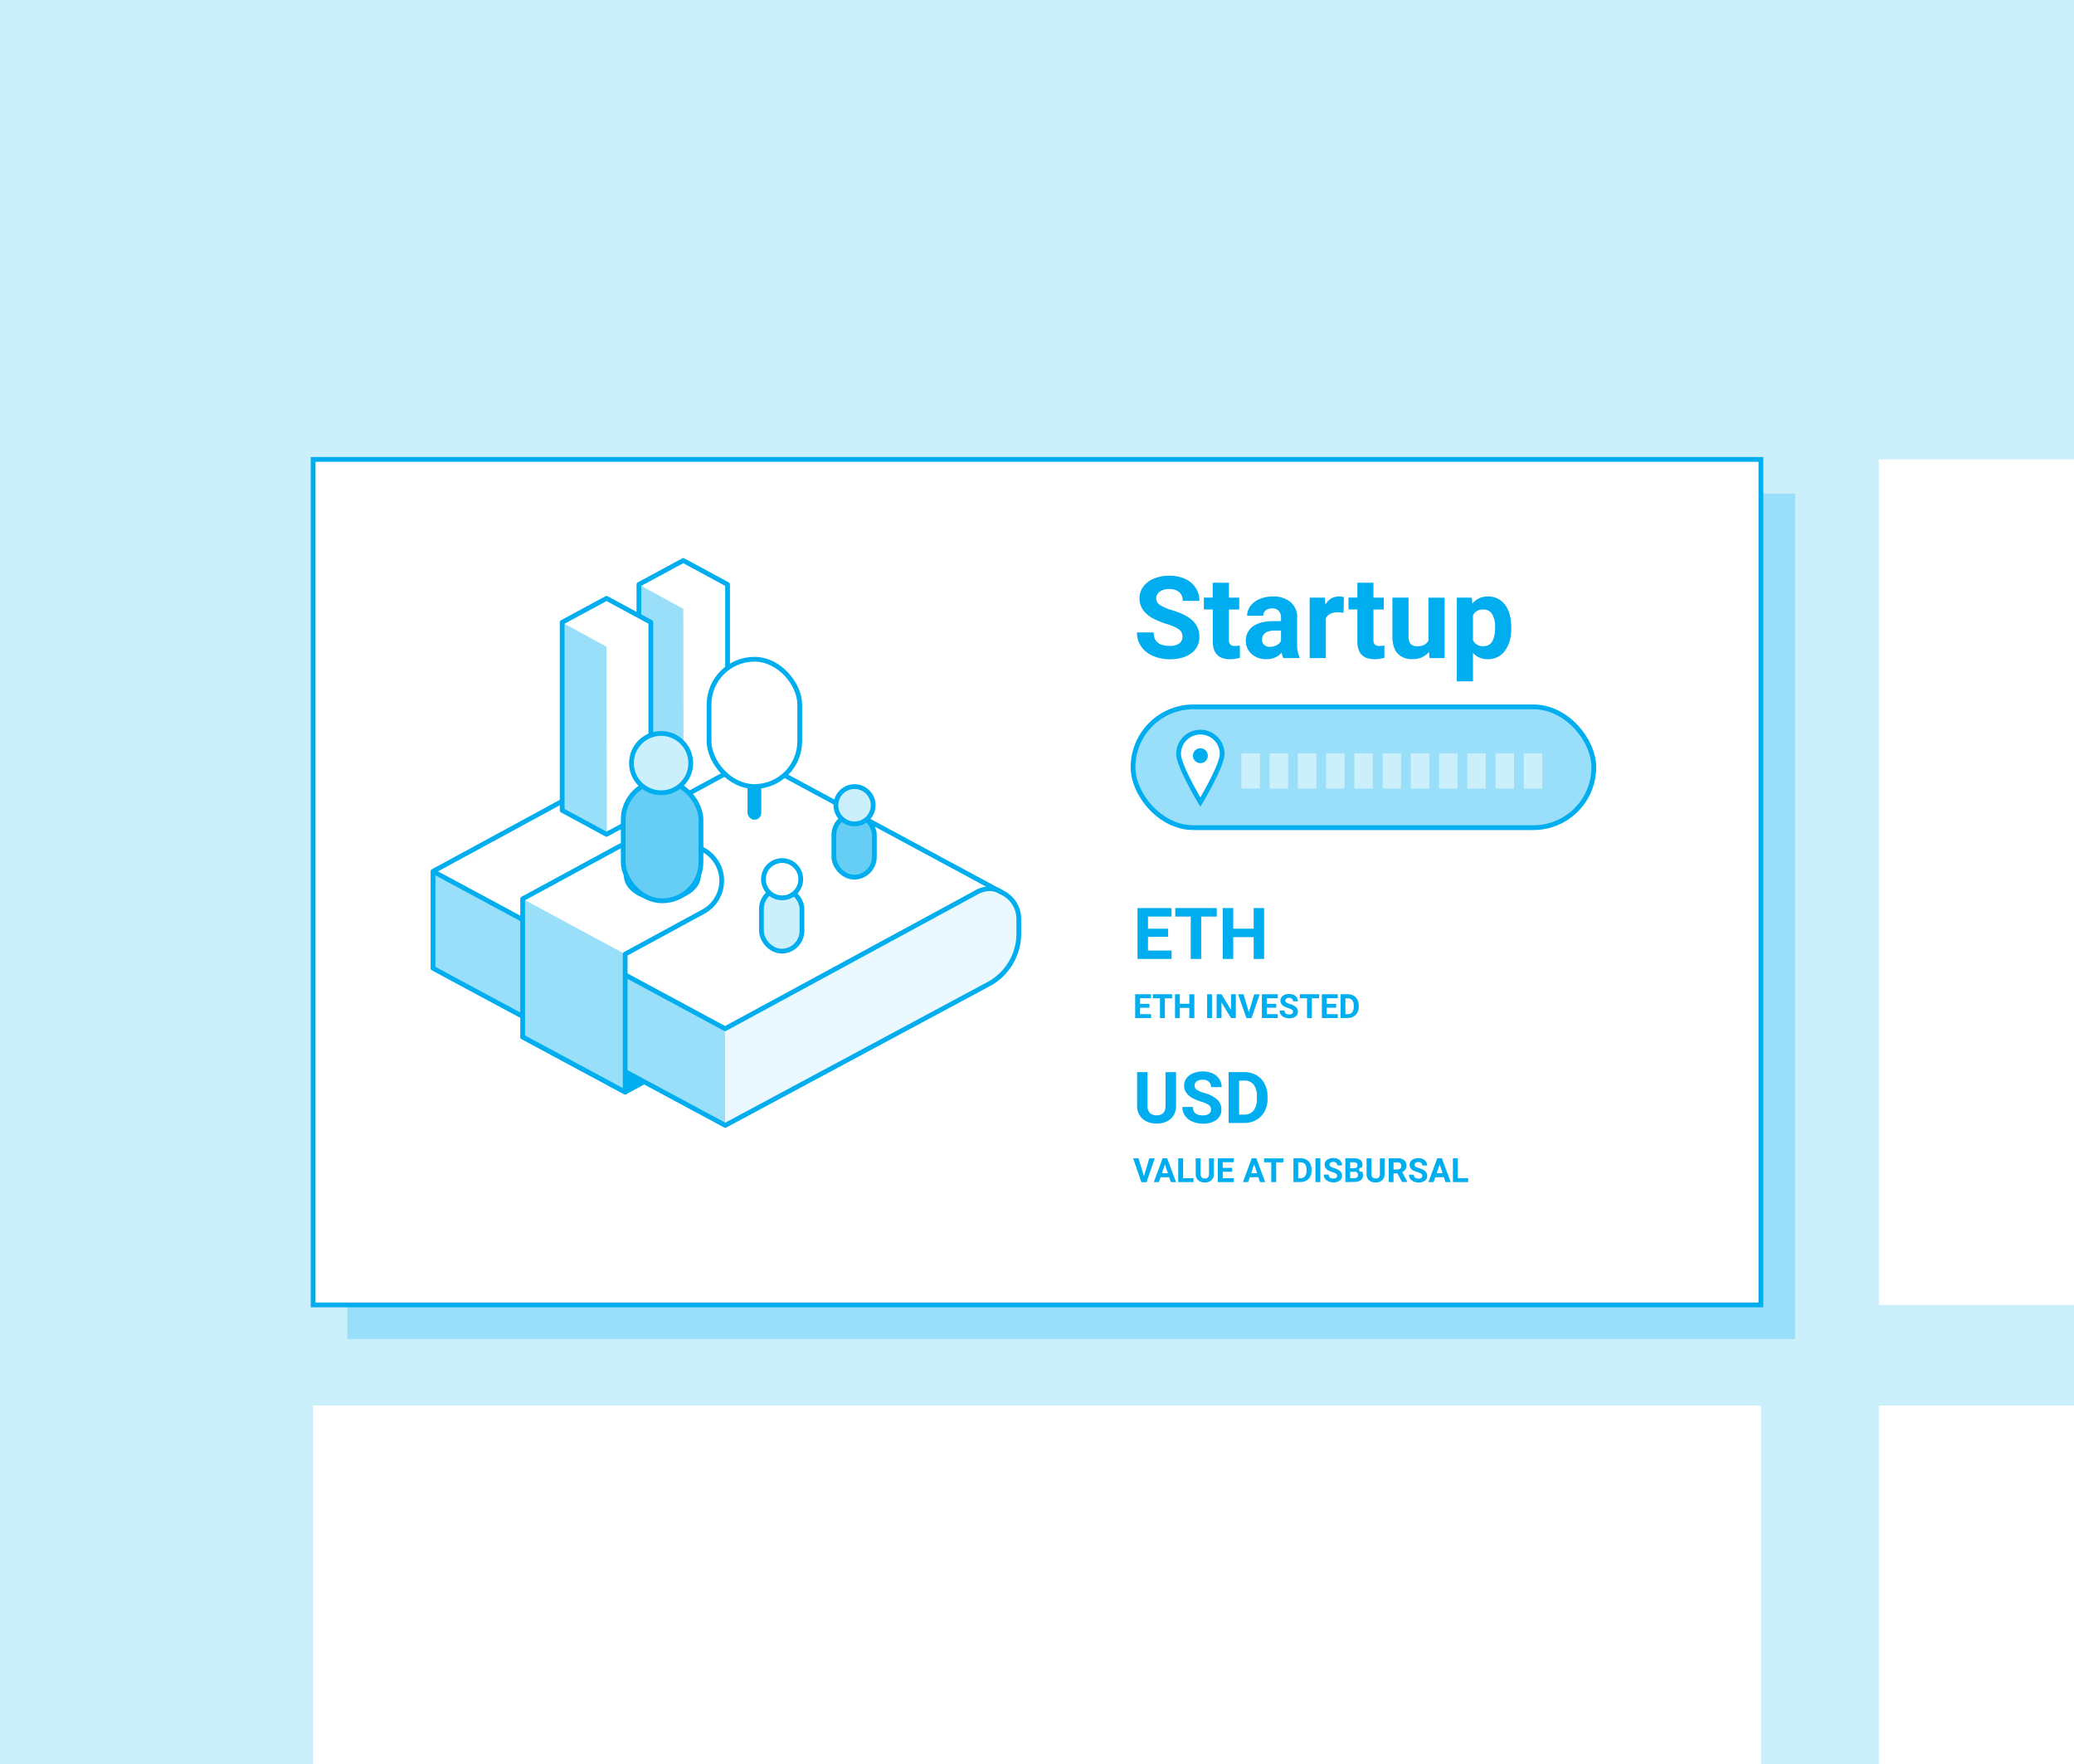 <svg id="Layer_1" data-name="Layer 1" xmlns="http://www.w3.org/2000/svg" xmlns:xlink="http://www.w3.org/1999/xlink" viewBox="0 0 870 740"><defs><style>.cls-1,.cls-9{fill:none;}.cls-2{clip-path:url(#clip-path);}.cls-12,.cls-3{fill:#cceffc;}.cls-13,.cls-4{fill:#99dff9;}.cls-5,.cls-6{fill:#fff;}.cls-11,.cls-12,.cls-13,.cls-5,.cls-7,.cls-9{stroke:#00aeef;stroke-width:2px;}.cls-11,.cls-12,.cls-13,.cls-5{stroke-miterlimit:10;}.cls-10,.cls-7{fill:#00aeef;}.cls-7,.cls-9{stroke-linejoin:round;}.cls-8{fill:#ebf9fe;}.cls-11{fill:#66cef5;}</style><clipPath id="clip-path"><rect class="cls-1" width="870" height="740"/></clipPath></defs><title>Accounts1</title><g class="cls-2"><rect class="cls-3" width="870" height="740"/><rect class="cls-4" x="145.68" y="207.03" width="607.31" height="354.61"/><rect class="cls-5" x="131.35" y="192.69" width="607.31" height="354.61"/><rect class="cls-6" x="131.35" y="589.51" width="607.31" height="150.49"/><rect class="cls-6" x="788.14" y="192.69" width="81.86" height="354.61"/><rect class="cls-6" x="788.14" y="589.51" width="81.86" height="150.49"/><polygon class="cls-7" points="303.74 389.05 219.24 434.9 262.24 458.04 346.74 412.19 303.74 389.05"/><polygon class="cls-4" points="304.17 472 304.13 431.55 181.64 365.46 181.64 406.1 304.17 472"/><path class="cls-8" d="M304.17,472V431.46L409,374.6a12.4,12.4,0,0,1,18.35,10.82v6.2a24,24,0,0,1-12.78,21.2Z"/><path class="cls-6" d="M420.2,374.28a12.81,12.81,0,0,0-1.21-.66c-.39-.24-.8-.45-1.21-.65a11,11,0,0,0-1.22-.65,12.81,12.81,0,0,0-1.21-.66c-.39-.24-.8-.45-1.21-.65a11.76,11.76,0,0,0-1.21-.65c-.4-.24-.8-.46-1.22-.66s-.8-.45-1.21-.65a11.76,11.76,0,0,0-1.21-.65c-.4-.24-.8-.46-1.22-.66a10.81,10.81,0,0,0-1.21-.65c-.39-.24-.8-.46-1.21-.66s-.8-.45-1.22-.65a10.81,10.81,0,0,0-1.21-.65c-.39-.24-.8-.46-1.21-.66a12.9,12.9,0,0,0-1.22-.65,10.81,10.81,0,0,0-1.21-.65c-.39-.24-.8-.46-1.21-.66a12.9,12.9,0,0,0-1.22-.65,10.81,10.81,0,0,0-1.21-.65c-.39-.24-.8-.46-1.21-.66s-.8-.45-1.21-.65a11.91,11.91,0,0,0-1.22-.65,12.81,12.81,0,0,0-1.21-.66c-.39-.24-.8-.45-1.21-.65a11.91,11.91,0,0,0-1.22-.65,12.81,12.81,0,0,0-1.21-.66c-.39-.24-.8-.45-1.21-.65a11.91,11.91,0,0,0-1.22-.65,12.81,12.81,0,0,0-1.21-.66c-.39-.24-.8-.45-1.21-.65a11,11,0,0,0-1.22-.65,12.81,12.81,0,0,0-1.21-.66c-.39-.24-.8-.45-1.21-.65a11,11,0,0,0-1.22-.65,12.81,12.81,0,0,0-1.21-.66c-.39-.24-.8-.45-1.21-.65a11.76,11.76,0,0,0-1.21-.65c-.4-.24-.8-.46-1.22-.66a12.73,12.73,0,0,0-1.21-.65,11.76,11.76,0,0,0-1.21-.65c-.4-.24-.8-.46-1.22-.66a10.81,10.81,0,0,0-1.21-.65c-.39-.24-.8-.46-1.21-.66s-.8-.45-1.22-.65a10.81,10.81,0,0,0-1.21-.65c-.39-.24-.8-.46-1.21-.66a12.9,12.9,0,0,0-1.22-.65,10.81,10.81,0,0,0-1.21-.65c-.39-.24-.8-.46-1.21-.66a12.9,12.9,0,0,0-1.22-.65,10.81,10.81,0,0,0-1.21-.65,12.81,12.81,0,0,0-1.21-.66c-.39-.24-.8-.45-1.21-.65a11.91,11.91,0,0,0-1.22-.65,12.81,12.81,0,0,0-1.21-.66c-.39-.24-.8-.45-1.21-.65a11.91,11.91,0,0,0-1.22-.65,12.81,12.81,0,0,0-1.21-.66c-.39-.24-.8-.45-1.21-.65a11.91,11.91,0,0,0-1.22-.65,12.81,12.81,0,0,0-1.21-.66c-.39-.24-.8-.45-1.21-.65a11,11,0,0,0-1.22-.65,12.81,12.81,0,0,0-1.21-.66c-.39-.24-.8-.45-1.21-.65a11.76,11.76,0,0,0-1.21-.65c-.4-.24-.8-.46-1.22-.66s-.8-.45-1.21-.65a11.76,11.76,0,0,0-1.21-.65c-.4-.24-.8-.46-1.22-.66a10.81,10.81,0,0,0-1.21-.65,11.76,11.76,0,0,0-1.21-.65c-.4-.24-.8-.46-1.22-.66a10.81,10.81,0,0,0-1.21-.65c-.39-.24-.8-.46-1.21-.66a12.9,12.9,0,0,0-1.22-.65,10.81,10.81,0,0,0-1.21-.65c-.39-.24-.8-.46-1.21-.66a12.9,12.9,0,0,0-1.22-.65,10.81,10.81,0,0,0-1.21-.65c-.39-.24-.8-.46-1.21-.66a12.9,12.9,0,0,0-1.22-.65,10.81,10.81,0,0,0-1.21-.65c-.39-.24-.8-.46-1.21-.66s-.8-.45-1.21-.65a11.91,11.91,0,0,0-1.22-.65,12.81,12.81,0,0,0-1.21-.66c-.39-.24-.8-.45-1.21-.65a11.91,11.91,0,0,0-1.22-.65,12.81,12.81,0,0,0-1.21-.66c-.39-.24-.8-.45-1.21-.65a11,11,0,0,0-1.22-.65,12.81,12.81,0,0,0-1.21-.66c-.39-.24-.8-.45-1.21-.65a11,11,0,0,0-1.22-.65,12.81,12.81,0,0,0-1.21-.66c-.39-.24-.8-.45-1.21-.65a11,11,0,0,0-1.22-.65,12.81,12.81,0,0,0-1.21-.66,12.36,12.36,0,0,0-12.45-.33l-104.8,56.87V406l1.21-.65v1.3l1.22-.65v1.31l1.21-.65V408l1.21-.65v1.3l1.22-.65v1.31l1.21-.65v1.3l1.21-.65v1.31l1.22-.66v1.31l1.21-.65v1.3l1.21-.65v1.31l1.21-.65v1.3l1.22-.65v1.3l1.21-.65v1.31l1.21-.65v1.3l1.22-.65v1.3l1.21-.65v1.31l1.21-.65v1.3l1.22-.65v1.3l1.21-.65v1.31l1.21-.65v1.3l1.22-.65v1.3l1.21-.65v1.31l1.21-.65V421l1.22-.65v1.3L212,421v1.31l1.21-.65V423l1.21-.65v1.3l1.22-.65v1.31l1.21-.65V425l1.21-.65v1.3l1.22-.65v1.31l1.21-.65v1.3l1.21-.65v1.3l1.22-.65v1.31l1.21-.65v1.3l1.21-.65v1.31l1.22-.66v1.31l1.21-.65v1.3l1.21-.65v1.31l1.22-.66v1.31l1.21-.65v1.3l1.21-.65v1.31l1.21-.65v1.3l1.22-.65v1.3l1.21-.65v1.31l1.21-.65v1.3l1.22-.65v1.3l1.21-.65v1.31l1.21-.65V438l1.22-.65v1.3l1.21-.65v1.31l1.21-.65V440l1.22-.65v1.3l1.21-.65v1.31l1.21-.65v1.3l1.22-.65v1.3l1.21-.65v1.31l1.21-.65v1.3l1.21-.65v1.3l1.22-.65v1.31l1.21-.65v1.3l1.21-.65v1.3l1.22-.65v1.31l1.21-.65v1.3l1.21-.65v1.3l1.22-.65v1.31l1.21-.65v1.3l1.21-.65v1.31l1.22-.66v1.31l1.21-.65v1.3l1.21-.65v1.31l1.22-.66v1.31l1.21-.65v1.3l1.21-.65v1.31l1.21-.65V455l1.22-.65v1.3l1.21-.65v1.31l1.21-.65V457l1.22-.65v1.3l1.21-.65v1.31l1.21-.65v1.3l1.22-.65v1.3l1.21-.65v1.31l1.21-.65v1.3l1.22-.65v1.3l1.21-.65v1.31l1.21-.65v1.3l1.21-.65v1.3l1.22-.65v1.31l1.21-.65v1.3l1.21-.65v1.3l1.22-.65v1.31l1.21-.65v1.3l1.21-.65v1.3l1.22-.65v1.31l1.21-.65v1.3l1.21-.65v1.3l1.22-.65V470l1.21-.65v1.3L303,470v1.31l1.22-.66V472l110.36-59.18a24,24,0,0,0,12.78-21.2v-6.2A12.22,12.22,0,0,0,420.2,374.28Z"/><polygon class="cls-4" points="304.17 472 304.13 431.55 181.64 365.46 181.64 406.1 304.17 472"/><path class="cls-8" d="M304.17,472V431.46L409,374.6a12.4,12.4,0,0,1,18.35,10.82v6.2a24,24,0,0,1-12.78,21.2Z"/><path class="cls-9" d="M420.2,374.28a12.81,12.81,0,0,0-1.21-.66c-.39-.24-.8-.45-1.21-.65a11,11,0,0,0-1.22-.65,12.81,12.81,0,0,0-1.21-.66c-.39-.24-.8-.45-1.21-.65a11.76,11.76,0,0,0-1.21-.65c-.4-.24-.8-.46-1.22-.66s-.8-.45-1.21-.65a11.76,11.76,0,0,0-1.21-.65c-.4-.24-.8-.46-1.22-.66a10.81,10.81,0,0,0-1.21-.65c-.39-.24-.8-.46-1.21-.66s-.8-.45-1.22-.65a10.81,10.81,0,0,0-1.21-.65c-.39-.24-.8-.46-1.21-.66a12.9,12.9,0,0,0-1.22-.65,10.81,10.81,0,0,0-1.21-.65c-.39-.24-.8-.46-1.21-.66a12.9,12.9,0,0,0-1.22-.65,10.81,10.81,0,0,0-1.21-.65c-.39-.24-.8-.46-1.21-.66s-.8-.45-1.21-.65a11.91,11.91,0,0,0-1.22-.65,12.81,12.81,0,0,0-1.21-.66c-.39-.24-.8-.45-1.21-.65a11.91,11.91,0,0,0-1.22-.65,12.81,12.81,0,0,0-1.21-.66c-.39-.24-.8-.45-1.21-.65a11.91,11.91,0,0,0-1.22-.65,12.81,12.81,0,0,0-1.21-.66c-.39-.24-.8-.45-1.21-.65a11,11,0,0,0-1.22-.65,12.81,12.81,0,0,0-1.21-.66c-.39-.24-.8-.45-1.21-.65a11,11,0,0,0-1.22-.65,12.81,12.81,0,0,0-1.21-.66c-.39-.24-.8-.45-1.21-.65a11.76,11.76,0,0,0-1.21-.65c-.4-.24-.8-.46-1.22-.66a12.73,12.73,0,0,0-1.21-.65,11.76,11.76,0,0,0-1.21-.65c-.4-.24-.8-.46-1.22-.66a10.81,10.81,0,0,0-1.21-.65c-.39-.24-.8-.46-1.21-.66s-.8-.45-1.22-.65a10.81,10.81,0,0,0-1.21-.65c-.39-.24-.8-.46-1.21-.66a12.9,12.9,0,0,0-1.22-.65,10.81,10.81,0,0,0-1.21-.65c-.39-.24-.8-.46-1.21-.66a12.9,12.9,0,0,0-1.22-.65,10.81,10.81,0,0,0-1.21-.65,12.81,12.81,0,0,0-1.21-.66c-.39-.24-.8-.45-1.21-.65a11.91,11.91,0,0,0-1.22-.65,12.81,12.81,0,0,0-1.21-.66c-.39-.24-.8-.45-1.21-.65a11.91,11.91,0,0,0-1.22-.65,12.81,12.81,0,0,0-1.21-.66c-.39-.24-.8-.45-1.21-.65a11.91,11.91,0,0,0-1.22-.65,12.81,12.81,0,0,0-1.21-.66c-.39-.24-.8-.45-1.21-.65a11,11,0,0,0-1.22-.65,12.81,12.81,0,0,0-1.21-.66c-.39-.24-.8-.45-1.21-.65a11.76,11.76,0,0,0-1.21-.65c-.4-.24-.8-.46-1.22-.66s-.8-.45-1.21-.65a11.76,11.76,0,0,0-1.21-.65c-.4-.24-.8-.46-1.22-.66a10.81,10.81,0,0,0-1.21-.65,11.76,11.76,0,0,0-1.21-.65c-.4-.24-.8-.46-1.22-.66a10.81,10.81,0,0,0-1.21-.65c-.39-.24-.8-.46-1.21-.66a12.9,12.9,0,0,0-1.22-.65,10.81,10.81,0,0,0-1.21-.65c-.39-.24-.8-.46-1.21-.66a12.9,12.9,0,0,0-1.22-.65,10.81,10.81,0,0,0-1.21-.65c-.39-.24-.8-.46-1.21-.66a12.9,12.9,0,0,0-1.22-.65,10.81,10.81,0,0,0-1.21-.65c-.39-.24-.8-.46-1.21-.66s-.8-.45-1.21-.65a11.91,11.91,0,0,0-1.22-.65,12.81,12.81,0,0,0-1.21-.66c-.39-.24-.8-.45-1.21-.65a11.91,11.91,0,0,0-1.22-.65,12.81,12.81,0,0,0-1.21-.66c-.39-.24-.8-.45-1.21-.65a11,11,0,0,0-1.22-.65,12.81,12.81,0,0,0-1.21-.66c-.39-.24-.8-.45-1.21-.65a11,11,0,0,0-1.22-.65,12.81,12.81,0,0,0-1.21-.66c-.39-.24-.8-.45-1.21-.65a11,11,0,0,0-1.22-.65,12.81,12.81,0,0,0-1.21-.66,12.36,12.36,0,0,0-12.45-.33l-104.8,56.87h0V406h0v.1L303,471.34h0l1.22.66h0l110.36-59.18a24,24,0,0,0,12.78-21.2v-6.2A12.22,12.22,0,0,0,420.2,374.28Z"/><path class="cls-6" d="M258.92,355.49,219.24,377l43,23.14L295,382.37a14.75,14.75,0,0,0-.05-26l-1.83-1A36,36,0,0,0,258.92,355.49Z"/><ellipse class="cls-4" cx="277.85" cy="367.23" rx="15.15" ry="9.77"/><path class="cls-9" d="M181.64,365.46l122.53,66L409,374.6s5.87-4,11.24-.32"/><polygon class="cls-4" points="262.24 400.18 219.26 377.02 219.26 434.93 262.24 458.04 262.24 400.18"/><path class="cls-9" d="M295,356.41l-1.83-1a36,36,0,0,0-34.24.06L219.24,377l0,0v57.89l43,23.11V400.16L295,382.37A14.75,14.75,0,0,0,295,356.41Z"/><ellipse class="cls-9" cx="277.85" cy="367.23" rx="15.15" ry="9.77"/><polygon class="cls-6" points="268.01 324 286.61 334.05 305.2 324 305.2 245.13 286.74 234.95 268.01 245.13 268.01 324"/><polygon class="cls-4" points="286.74 334.05 286.62 255.36 268.04 245.22 268.04 324.04 286.74 334.05"/><polygon class="cls-9" points="268.01 324 286.61 334.05 305.2 324 305.2 245.13 286.62 235.08 268.01 245.13 268.01 324"/><polygon class="cls-6" points="235.82 339.88 254.42 349.93 273.01 339.88 273.01 261 254.56 250.83 235.82 261 235.82 339.88"/><polygon class="cls-4" points="254.56 349.93 254.43 271.24 235.85 261.1 235.85 339.91 254.56 349.93"/><polygon class="cls-9" points="235.82 339.88 254.42 349.93 273.01 339.88 273.01 261 254.43 250.96 235.82 261 235.82 339.88"/><rect class="cls-10" x="313.57" y="310.56" width="5.78" height="33.25" rx="2.89" transform="translate(632.92 654.37) rotate(-180)"/><rect class="cls-5" x="297.44" y="276.5" width="38.05" height="53.38" rx="19.02" transform="translate(632.92 606.38) rotate(180)"/><rect class="cls-11" x="261.43" y="327.49" width="32.61" height="50.33" rx="16.3"/><circle class="cls-12" cx="277.32" cy="320.06" r="12.44"/><rect class="cls-11" x="349.79" y="341.67" width="16.99" height="26.22" rx="8.49" transform="translate(716.57 709.56) rotate(-180)"/><circle class="cls-12" cx="358.46" cy="337.73" r="7.82"/><rect class="cls-12" x="319.41" y="372.69" width="16.99" height="26.22" rx="8.49" transform="translate(655.81 771.61) rotate(180)"/><circle class="cls-5" cx="328.08" cy="368.75" r="7.82"/><rect class="cls-13" x="475.29" y="296.47" width="193.28" height="50.66" rx="25.33"/><path class="cls-5" d="M512.67,316.2c0,5-9.14,20.2-9.14,20.2s-9.14-15.16-9.14-20.2a9.14,9.14,0,0,1,18.28,0Z"/><circle class="cls-10" cx="503.53" cy="316.95" r="3.13"/><rect class="cls-3" x="520.73" y="315.93" width="7.76" height="14.81"/><rect class="cls-3" x="532.58" y="315.93" width="7.76" height="14.81"/><rect class="cls-3" x="544.42" y="315.93" width="7.76" height="14.81"/><rect class="cls-3" x="556.27" y="315.93" width="7.76" height="14.81"/><rect class="cls-3" x="568.11" y="315.93" width="7.76" height="14.81"/><rect class="cls-3" x="579.96" y="315.93" width="7.76" height="14.81"/><rect class="cls-3" x="591.8" y="315.93" width="7.76" height="14.81"/><rect class="cls-3" x="603.65" y="315.93" width="7.76" height="14.81"/><rect class="cls-3" x="615.49" y="315.93" width="7.76" height="14.81"/><rect class="cls-3" x="627.34" y="315.93" width="7.76" height="14.81"/><rect class="cls-3" x="639.18" y="315.93" width="7.76" height="14.81"/><path class="cls-10" d="M496,267.06a3.62,3.62,0,0,0-1.4-3.06,18.58,18.58,0,0,0-5.07-2.25,36.21,36.21,0,0,1-5.79-2.33Q478,256.28,478,251a8.22,8.22,0,0,1,1.56-4.93,10.11,10.11,0,0,1,4.48-3.39,16.88,16.88,0,0,1,6.55-1.22,15.36,15.36,0,0,1,6.51,1.32,10.37,10.37,0,0,1,4.44,3.74,9.76,9.76,0,0,1,1.59,5.49h-7a4.63,4.63,0,0,0-1.47-3.65,6.12,6.12,0,0,0-4.15-1.3,6.55,6.55,0,0,0-4,1.09A3.46,3.46,0,0,0,485,251a3.29,3.29,0,0,0,1.68,2.79,18.76,18.76,0,0,0,4.93,2.11q6,1.81,8.74,4.48a8.91,8.91,0,0,1,2.75,6.65,8.2,8.2,0,0,1-3.36,6.95q-3.35,2.52-9,2.52a17.46,17.46,0,0,1-7.17-1.44,11.24,11.24,0,0,1-4.93-4,10.06,10.06,0,0,1-1.7-5.81h7q0,5.66,6.75,5.65a6.59,6.59,0,0,0,3.92-1A3.33,3.33,0,0,0,496,267.06Z"/><path class="cls-10" d="M515.51,244.42v6.23h4.33v5h-4.33v12.66a3,3,0,0,0,.54,2,2.72,2.72,0,0,0,2.06.6,10.76,10.76,0,0,0,2-.16v5.13a13.8,13.8,0,0,1-4.1.61q-7.12,0-7.27-7.19V255.62H505v-5h3.7v-6.23Z"/><path class="cls-10" d="M538.31,276a7.52,7.52,0,0,1-.68-2.27,8.18,8.18,0,0,1-6.4,2.74,9,9,0,0,1-6.17-2.15,7,7,0,0,1-2.45-5.44,7.18,7.18,0,0,1,3-6.19c2-1.44,4.87-2.16,8.63-2.18h3.12v-1.45a4.18,4.18,0,0,0-.9-2.81,3.53,3.53,0,0,0-2.85-1.06,4.07,4.07,0,0,0-2.68.82,2.79,2.79,0,0,0-1,2.25h-6.78a6.85,6.85,0,0,1,1.36-4.08,9,9,0,0,1,3.85-2.94,14,14,0,0,1,5.57-1.06,11,11,0,0,1,7.44,2.35,8.23,8.23,0,0,1,2.76,6.62v11a12,12,0,0,0,1,5.47V276Zm-5.6-4.71a5.93,5.93,0,0,0,2.77-.66,4.4,4.4,0,0,0,1.87-1.8v-4.36h-2.53q-5.09,0-5.41,3.52l0,.4a2.71,2.71,0,0,0,.89,2.08A3.46,3.46,0,0,0,532.71,271.3Z"/><path class="cls-10" d="M563.6,257a17.56,17.56,0,0,0-2.44-.19q-3.84,0-5,2.6V276h-6.78V250.65h6.4l.19,3a6.27,6.27,0,0,1,5.65-3.49,7.22,7.22,0,0,1,2.11.3Z"/><path class="cls-10" d="M576.14,244.42v6.23h4.34v5h-4.34v12.66a3,3,0,0,0,.54,2,2.74,2.74,0,0,0,2.06.6,10.69,10.69,0,0,0,2-.16v5.13a13.75,13.75,0,0,1-4.1.61q-7.12,0-7.26-7.19V255.62h-3.71v-5h3.71v-6.23Z"/><path class="cls-10" d="M599.44,273.44a8.5,8.5,0,0,1-6.94,3,8,8,0,0,1-6.22-2.34q-2.14-2.34-2.19-6.87V250.65h6.77v16.41q0,4,3.61,4c2.3,0,3.87-.79,4.73-2.39v-18H606V276h-6.37Z"/><path class="cls-10" d="M633.94,263.57c0,3.91-.89,7-2.66,9.39a8.54,8.54,0,0,1-7.19,3.52,7.91,7.91,0,0,1-6.21-2.67v11.95h-6.77V250.65h6.28l.24,2.49a8,8,0,0,1,6.42-2.95,8.6,8.6,0,0,1,7.29,3.46c1.73,2.32,2.6,5.5,2.6,9.57Zm-6.78-.52a10,10,0,0,0-1.25-5.48,4.09,4.09,0,0,0-3.64-1.92,4.44,4.44,0,0,0-4.39,2.44v10.42a4.52,4.52,0,0,0,4.43,2.51Q627.17,271,627.16,263.05Z"/><path class="cls-10" d="M490,392.92h-8.44v5.74h9.9v3.53h-14.3V380.86h14.27v3.56h-9.87v5.09H490Z"/><path class="cls-10" d="M510.42,384.42h-6.54v17.77h-4.39V384.42H493v-3.56h17.38Z"/><path class="cls-10" d="M530.28,402.19h-4.39v-9.14h-8.57v9.14h-4.4V380.86h4.4v8.65h8.57v-8.65h4.39Z"/><path class="cls-10" d="M482.17,422.66h-3.94v2.68h4.62V427h-6.67V417h6.66v1.66h-4.61v2.37h3.94Z"/><path class="cls-10" d="M491.68,418.7h-3.05V427h-2.05V418.7h-3V417h8.1Z"/><path class="cls-10" d="M501,427H498.9v-4.26h-4V427h-2V417h2v4h4v-4H501Z"/><path class="cls-10" d="M508.41,427h-2.05V417h2.05Z"/><path class="cls-10" d="M518.4,427h-2l-4-6.55V427h-2.05V417h2.05l4,6.56V417h2Z"/><path class="cls-10" d="M523.87,424.52l2.26-7.48h2.28L525,427h-2.14L519.35,417h2.28Z"/><path class="cls-10" d="M535.34,422.66H531.4v2.68H536V427h-6.67V417H536v1.66H531.4v2.37h3.94Z"/><path class="cls-10" d="M542.38,424.38a1,1,0,0,0-.41-.89,5.18,5.18,0,0,0-1.47-.66,9.77,9.77,0,0,1-1.69-.68,2.76,2.76,0,0,1-1.7-2.47,2.47,2.47,0,0,1,.46-1.44,2.92,2.92,0,0,1,1.3-1,4.9,4.9,0,0,1,1.92-.36,4.45,4.45,0,0,1,1.9.39,3.07,3.07,0,0,1,1.29,1.09,2.83,2.83,0,0,1,.46,1.6h-2.05a1.35,1.35,0,0,0-.43-1.07,1.79,1.79,0,0,0-1.21-.37,1.91,1.91,0,0,0-1.17.31,1,1,0,0,0-.41.84,1,1,0,0,0,.48.81,5.54,5.54,0,0,0,1.44.62,6.16,6.16,0,0,1,2.55,1.31,2.55,2.55,0,0,1,.8,1.94,2.38,2.38,0,0,1-1,2,4.31,4.31,0,0,1-2.64.74,5.1,5.1,0,0,1-2.09-.42,3.35,3.35,0,0,1-1.44-1.15,3,3,0,0,1-.49-1.7h2.05c0,1.1.66,1.65,2,1.65a1.89,1.89,0,0,0,1.14-.3A1,1,0,0,0,542.38,424.38Z"/><path class="cls-10" d="M553.32,418.7h-3.05V427h-2V418.7h-3V417h8.1Z"/><path class="cls-10" d="M560.48,422.66h-3.94v2.68h4.62V427h-6.67V417h6.66v1.66h-4.61v2.37h3.94Z"/><path class="cls-10" d="M562.37,427V417h3.06a4.71,4.71,0,0,1,2.35.59,4,4,0,0,1,1.61,1.68,5.16,5.16,0,0,1,.58,2.48v.46a5.26,5.26,0,0,1-.57,2.47,4.11,4.11,0,0,1-1.61,1.67,4.58,4.58,0,0,1-2.34.6Zm2-8.29v6.64h1a2.25,2.25,0,0,0,1.84-.78,3.61,3.61,0,0,0,.65-2.25v-.53a3.6,3.6,0,0,0-.63-2.3,2.22,2.22,0,0,0-1.84-.78Z"/><path class="cls-10" d="M493.34,449.66v14a7.19,7.19,0,0,1-2.19,5.54,8.44,8.44,0,0,1-6,2,8.53,8.53,0,0,1-5.93-2,7.09,7.09,0,0,1-2.24-5.44V449.66h4.39v14.08a4,4,0,0,0,1,3.05,3.84,3.84,0,0,0,2.77,1c2.47,0,3.73-1.29,3.77-3.89v-14.2Z"/><path class="cls-10" d="M508,465.4a2.27,2.27,0,0,0-.88-1.92,11.52,11.52,0,0,0-3.16-1.4,22.73,22.73,0,0,1-3.62-1.46q-3.63-2-3.63-5.29a5.13,5.13,0,0,1,1-3.08,6.39,6.39,0,0,1,2.8-2.12,10.46,10.46,0,0,1,4.09-.76,9.58,9.58,0,0,1,4.07.83,6.47,6.47,0,0,1,2.78,2.33,6.12,6.12,0,0,1,1,3.43H508a2.88,2.88,0,0,0-.92-2.28,3.79,3.79,0,0,0-2.59-.81,4.11,4.11,0,0,0-2.51.68,2.17,2.17,0,0,0-.89,1.8,2.06,2.06,0,0,0,1,1.74,11.74,11.74,0,0,0,3.08,1.32,13.3,13.3,0,0,1,5.47,2.8,5.57,5.57,0,0,1,1.71,4.16,5.13,5.13,0,0,1-2.1,4.34,9.13,9.13,0,0,1-5.63,1.57,10.91,10.91,0,0,1-4.49-.9,7.1,7.1,0,0,1-3.08-2.46,6.33,6.33,0,0,1-1.06-3.64h4.41c0,2.36,1.4,3.53,4.22,3.53a4.12,4.12,0,0,0,2.44-.63A2.07,2.07,0,0,0,508,465.4Z"/><path class="cls-10" d="M515.38,471V449.66H522a10,10,0,0,1,5,1.27,8.83,8.83,0,0,1,3.46,3.6,11.13,11.13,0,0,1,1.25,5.31v1a11.06,11.06,0,0,1-1.23,5.28A8.66,8.66,0,0,1,527,469.7a10,10,0,0,1-5,1.29Zm4.4-17.77v14.24h2.12a4.78,4.78,0,0,0,3.94-1.68,7.62,7.62,0,0,0,1.39-4.82v-1.13a7.79,7.79,0,0,0-1.34-4.93,4.76,4.76,0,0,0-3.94-1.68Z"/><path class="cls-10" d="M479.86,493.32l2.25-7.48h2.29l-3.47,10h-2.14l-3.45-10h2.27Z"/><path class="cls-10" d="M490.44,493.74h-3.6l-.68,2.05H484l3.7-10h1.9l3.73,10h-2.18Zm-3-1.66h2.48l-1.25-3.73Z"/><path class="cls-10" d="M496.29,494.14h4.35v1.65h-6.4v-10h2.05Z"/><path class="cls-10" d="M509.19,485.84v6.55a3.38,3.38,0,0,1-1,2.59,4,4,0,0,1-2.79.95,4,4,0,0,1-2.77-.92,3.28,3.28,0,0,1-1.05-2.54v-6.63h2.05v6.57a1.9,1.9,0,0,0,.47,1.42,1.79,1.79,0,0,0,1.3.45c1.15,0,1.73-.61,1.75-1.82v-6.62Z"/><path class="cls-10" d="M516.86,491.46h-3.94v2.68h4.62v1.65h-6.67v-10h6.66v1.66h-4.61v2.37h3.94Z"/><path class="cls-10" d="M527.85,493.74h-3.59l-.69,2.05h-2.18l3.71-10H527l3.72,10h-2.18Zm-3-1.66h2.49l-1.25-3.73Z"/><path class="cls-10" d="M538.32,487.5h-3v8.29h-2.06V487.5h-3v-1.66h8.1Z"/><path class="cls-10" d="M542.57,495.79v-10h3.06a4.69,4.69,0,0,1,2.35.59,4.1,4.1,0,0,1,1.62,1.68,5.28,5.28,0,0,1,.58,2.48v.46a5.23,5.23,0,0,1-.57,2.47,4.17,4.17,0,0,1-1.61,1.67,4.64,4.64,0,0,1-2.35.6Zm2-8.29v6.64h1a2.23,2.23,0,0,0,1.84-.78,3.61,3.61,0,0,0,.65-2.25v-.53a3.6,3.6,0,0,0-.63-2.3,2.22,2.22,0,0,0-1.84-.78Z"/><path class="cls-10" d="M553.85,495.79H551.8v-10h2.05Z"/><path class="cls-10" d="M560.91,493.18a1.06,1.06,0,0,0-.41-.89,5.28,5.28,0,0,0-1.48-.66,9.62,9.62,0,0,1-1.68-.68,2.76,2.76,0,0,1-1.7-2.47,2.41,2.41,0,0,1,.45-1.43,2.9,2.9,0,0,1,1.31-1,4.85,4.85,0,0,1,1.91-.36,4.42,4.42,0,0,1,1.9.39,3,3,0,0,1,1.3,1.09,2.91,2.91,0,0,1,.46,1.6h-2.05a1.35,1.35,0,0,0-.43-1.06,1.74,1.74,0,0,0-1.21-.38,1.91,1.91,0,0,0-1.17.31,1,1,0,0,0-.42.84.94.94,0,0,0,.49.81,5.39,5.39,0,0,0,1.44.62,6.22,6.22,0,0,1,2.55,1.31,2.59,2.59,0,0,1,.8,1.94,2.39,2.39,0,0,1-1,2,4.28,4.28,0,0,1-2.63.74,5.07,5.07,0,0,1-2.09-.42,3.35,3.35,0,0,1-1.44-1.15,3,3,0,0,1-.5-1.7h2.06c0,1.1.66,1.65,2,1.65a1.89,1.89,0,0,0,1.14-.3A1,1,0,0,0,560.91,493.18Z"/><path class="cls-10" d="M564.36,495.79v-10h3.48a4.59,4.59,0,0,1,2.75.69,2.39,2.39,0,0,1,.94,2,2.24,2.24,0,0,1-.38,1.28.85.85,0,1,0,.16,1.59,2.28,2.28,0,0,1,.44,1.43,2.62,2.62,0,0,1-.91,2.17,4.17,4.17,0,0,1-2.62.75Zm2-5.78h1.51c1,0,1.56-.43,1.56-1.24a1.13,1.13,0,0,0-.4-1,2,2,0,0,0-1.24-.3h-1.43Zm0,1.45v2.68h1.75a1.72,1.72,0,0,0,1.14-.34,1.18,1.18,0,0,0,.4-.95,1.24,1.24,0,0,0-1.41-1.39Z"/><path class="cls-10" d="M580.82,485.84v6.55a3.38,3.38,0,0,1-1,2.59,4,4,0,0,1-2.79.95,4,4,0,0,1-2.77-.92,3.35,3.35,0,0,1-1-2.54v-6.63h2.06v6.57a1.9,1.9,0,0,0,.46,1.42,1.82,1.82,0,0,0,1.3.45c1.15,0,1.74-.61,1.76-1.82v-6.62Z"/><path class="cls-10" d="M586.19,492.15h-1.63v3.64h-2v-10h3.69a4.18,4.18,0,0,1,2.72.78,2.73,2.73,0,0,1,1,2.23,3.11,3.11,0,0,1-.44,1.7,3,3,0,0,1-1.34,1.08l2.16,4.07v.09h-2.2Zm-1.63-1.66h1.65a1.69,1.69,0,0,0,1.2-.4,1.4,1.4,0,0,0,.42-1.08,1.5,1.5,0,0,0-.4-1.11,1.66,1.66,0,0,0-1.23-.4h-1.64Z"/><path class="cls-10" d="M596.6,493.18a1.06,1.06,0,0,0-.41-.89,5.14,5.14,0,0,0-1.48-.66A9.62,9.62,0,0,1,593,491a2.76,2.76,0,0,1-1.7-2.47,2.35,2.35,0,0,1,.46-1.43,2.81,2.81,0,0,1,1.3-1,4.89,4.89,0,0,1,1.91-.36,4.42,4.42,0,0,1,1.9.39,3,3,0,0,1,1.3,1.09,2.91,2.91,0,0,1,.46,1.6h-2a1.35,1.35,0,0,0-.43-1.06,1.74,1.74,0,0,0-1.21-.38,1.91,1.91,0,0,0-1.17.31,1,1,0,0,0-.42.84.94.94,0,0,0,.49.81,5.54,5.54,0,0,0,1.44.62,6.16,6.16,0,0,1,2.55,1.31,2.59,2.59,0,0,1,.8,1.94,2.39,2.39,0,0,1-1,2,4.28,4.28,0,0,1-2.63.74,5.07,5.07,0,0,1-2.09-.42,3.35,3.35,0,0,1-1.44-1.15,3,3,0,0,1-.5-1.7h2.06c0,1.1.66,1.65,2,1.65a1.89,1.89,0,0,0,1.14-.3A1,1,0,0,0,596.6,493.18Z"/><path class="cls-10" d="M605.67,493.74h-3.6l-.68,2.05h-2.18l3.7-10h1.9l3.73,10h-2.18Zm-3-1.66h2.49l-1.25-3.73Z"/><path class="cls-10" d="M611.52,494.14h4.35v1.65h-6.4v-10h2Z"/></g></svg>